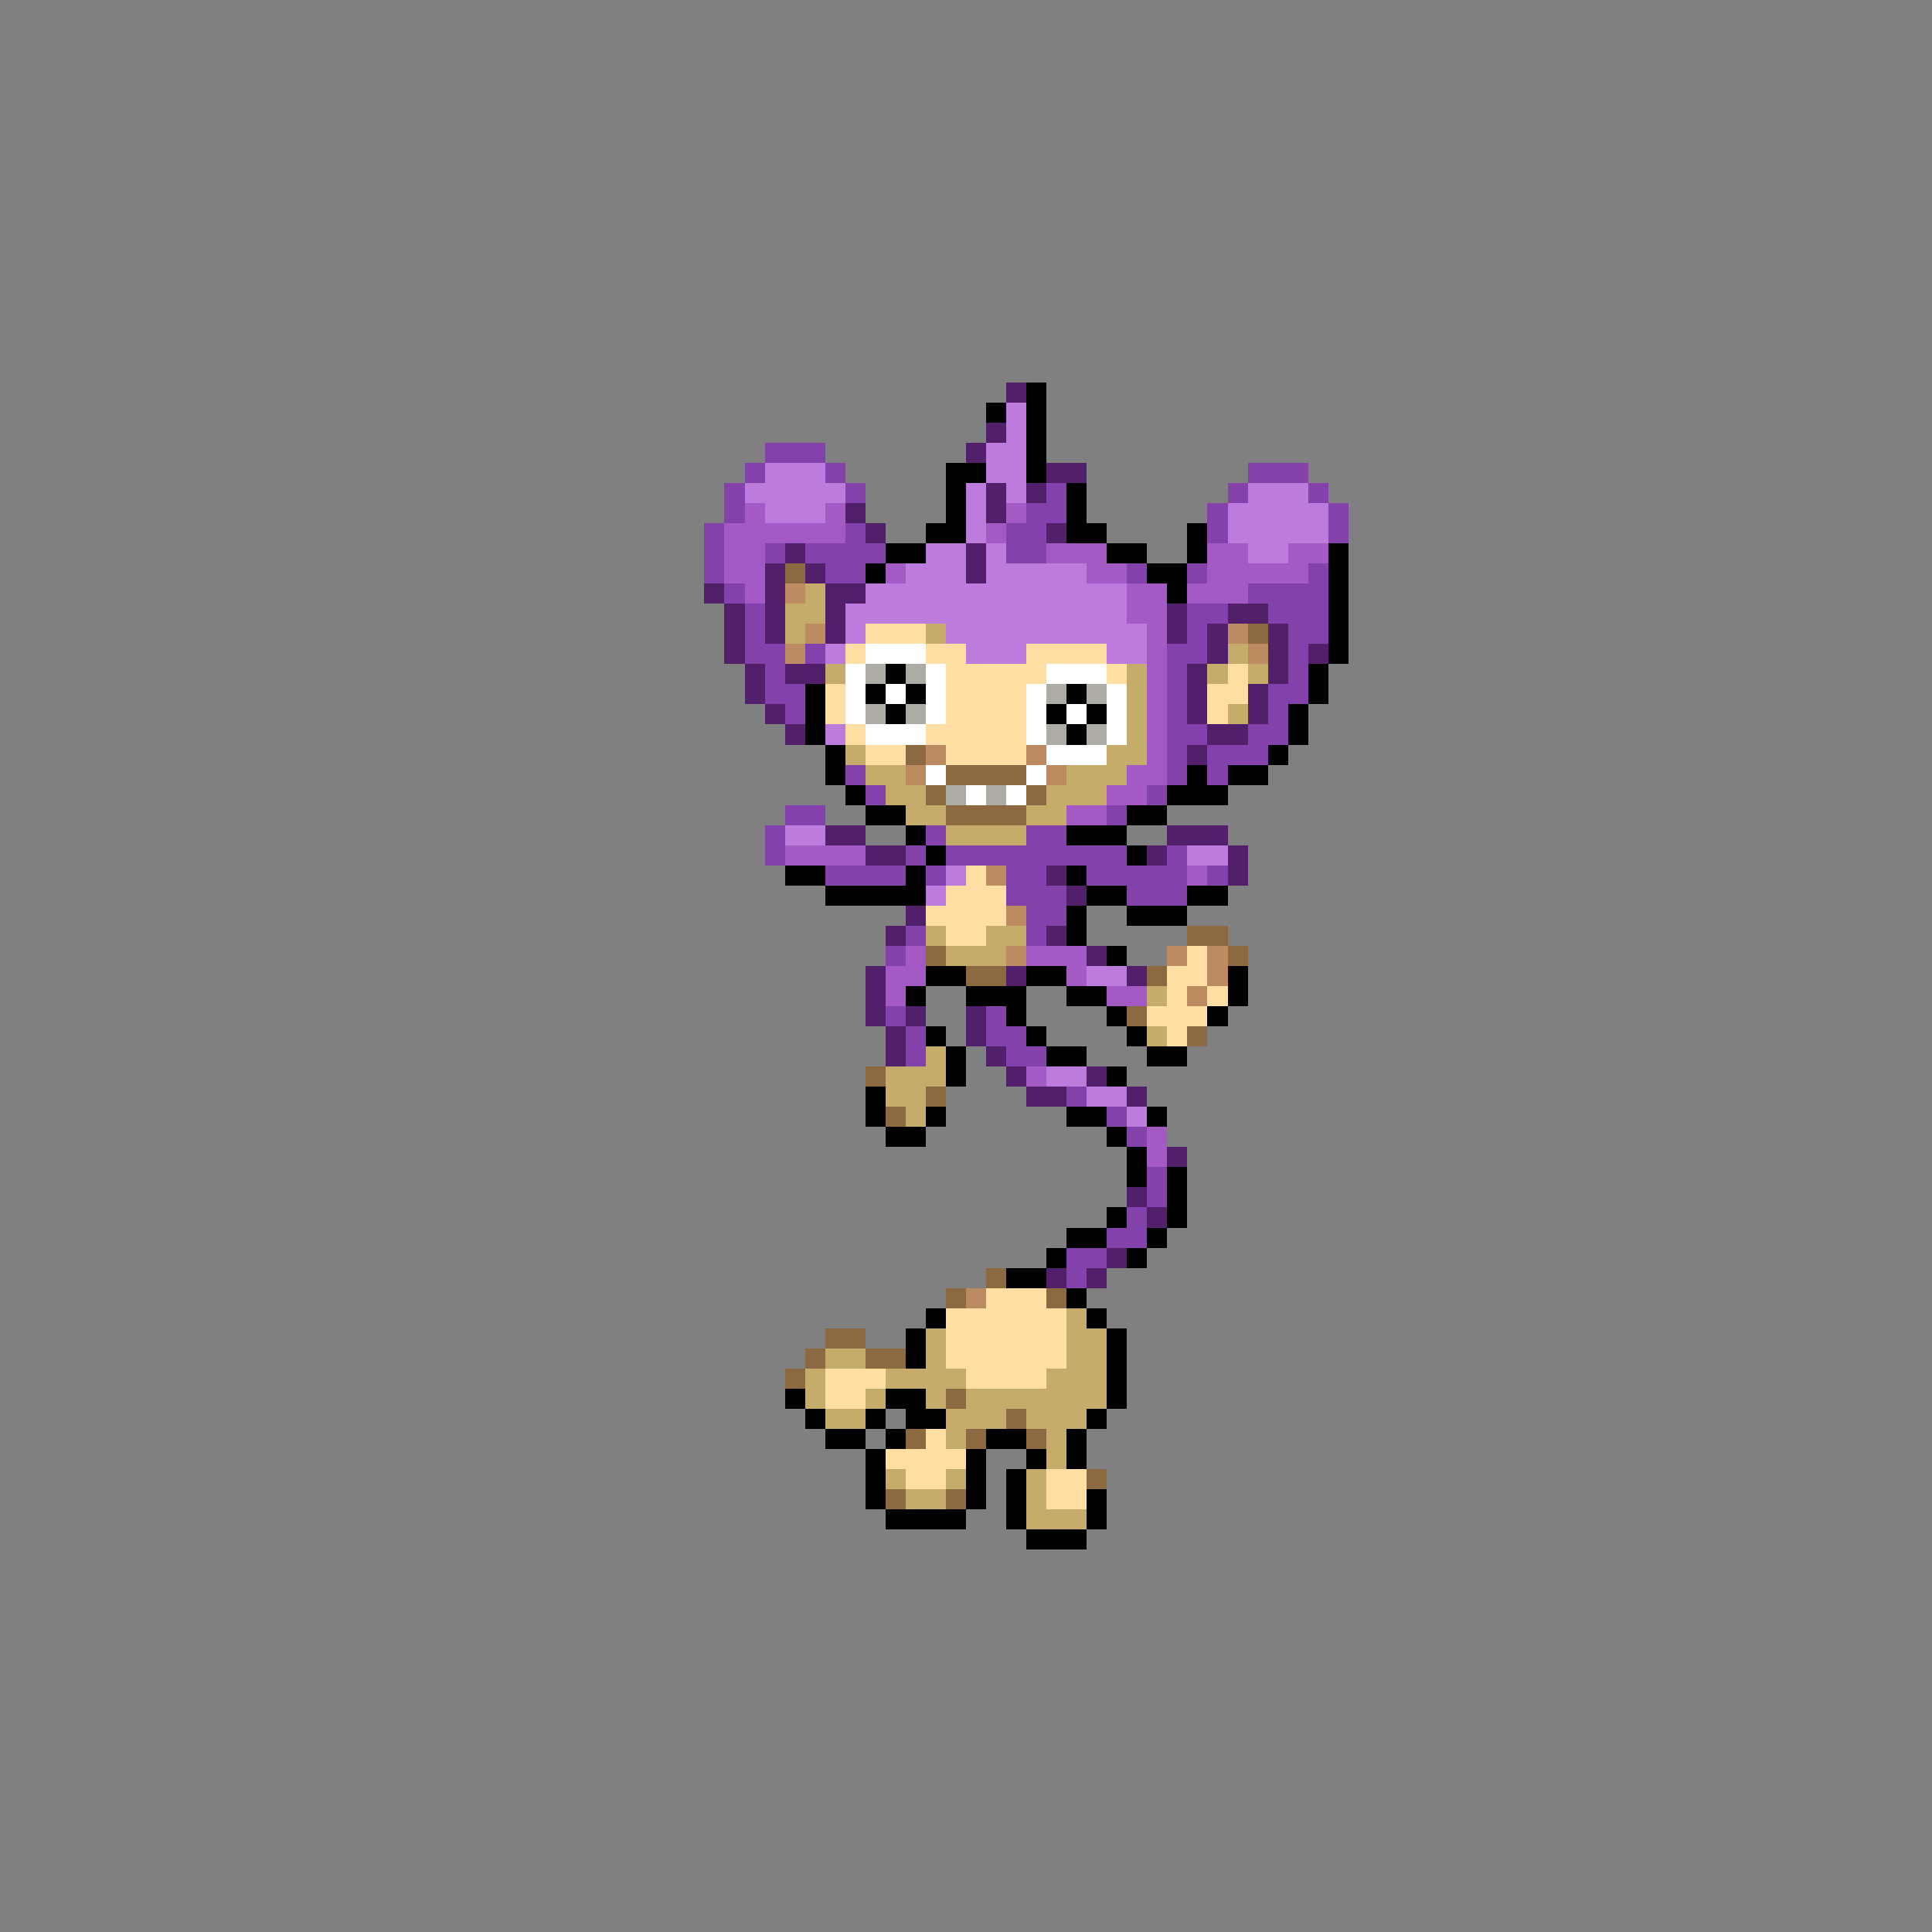<svg xmlns="http://www.w3.org/2000/svg" viewBox="0 -0.5 96 96" shape-rendering="crispEdges">
<rect x="0" y="-0.5" width="96" height="96" fill="#808080" stroke="none"/>
<path stroke="#52206a" d="M50 19h1M49 21h1M48 22h1M52 23h2M49 24h1M51 24h1M42 25h1M49 25h1M43 26h1M52 26h1M39 27h1M48 27h1M38 28h1M40 28h1M48 28h1M35 29h1M38 29h1M41 29h2M36 30h1M38 30h1M41 30h1M58 30h1M61 30h2M36 31h1M38 31h1M41 31h1M58 31h1M60 31h1M63 31h1M36 32h1M60 32h1M63 32h1M65 32h1M37 33h1M39 33h2M59 33h1M63 33h1M37 34h1M59 34h1M62 34h1M38 35h1M59 35h1M62 35h1M39 36h1M60 36h2M59 37h1M41 41h2M58 41h3M43 42h2M57 42h1M61 42h1M52 43h1M61 43h1M53 44h1M45 45h1M44 46h1M52 46h1M54 47h1M43 48h1M50 48h1M56 48h1M43 49h1M43 50h1M45 50h1M48 50h1M44 51h1M48 51h1M44 52h1M49 52h1M50 53h1M54 53h1M51 54h2M56 54h1M58 57h1M56 59h1M57 60h1M55 62h1M52 63h1M54 63h1" />
<path stroke="#000000" d="M51 19h1M49 20h1M51 20h1M51 21h1M51 22h1M47 23h2M51 23h1M47 24h1M53 24h1M47 25h1M53 25h1M46 26h2M53 26h2M59 26h1M44 27h2M55 27h2M59 27h1M66 27h1M43 28h1M57 28h2M66 28h1M58 29h1M66 29h1M66 30h1M66 31h1M66 32h1M44 33h1M65 33h1M40 34h1M43 34h1M45 34h1M53 34h1M65 34h1M40 35h1M44 35h1M52 35h1M54 35h1M64 35h1M40 36h1M53 36h1M64 36h1M41 37h1M63 37h1M41 38h1M59 38h1M61 38h2M42 39h1M58 39h3M43 40h2M56 40h2M45 41h1M53 41h3M46 42h1M56 42h1M39 43h2M45 43h1M53 43h1M41 44h5M54 44h2M59 44h2M53 45h1M56 45h3M53 46h1M55 47h1M46 48h2M51 48h2M61 48h1M45 49h1M48 49h3M53 49h2M61 49h1M50 50h1M55 50h1M60 50h1M46 51h1M51 51h1M56 51h1M47 52h1M52 52h2M57 52h2M47 53h1M55 53h1M43 54h1M43 55h1M46 55h1M53 55h2M57 55h1M44 56h2M55 56h1M56 57h1M56 58h1M58 58h1M58 59h1M55 60h1M58 60h1M53 61h2M57 61h1M52 62h1M56 62h1M50 63h2M53 64h1M46 65h1M54 65h1M45 66h1M55 66h1M45 67h1M55 67h1M55 68h1M39 69h1M44 69h2M55 69h1M40 70h1M43 70h1M45 70h2M54 70h1M41 71h2M44 71h1M49 71h2M53 71h1M43 72h1M48 72h1M51 72h1M53 72h1M43 73h1M48 73h1M50 73h1M43 74h1M48 74h1M50 74h1M54 74h1M44 75h4M50 75h1M54 75h1M51 76h3" />
<path stroke="#bd7bde" d="M50 20h1M50 21h1M49 22h2M38 23h3M49 23h2M37 24h5M48 24h1M50 24h1M62 24h3M38 25h3M48 25h1M61 25h5M48 26h1M61 26h5M46 27h2M49 27h1M62 27h2M45 28h3M49 28h5M43 29h13M42 30h14M42 31h1M47 31h10M41 32h1M48 32h3M55 32h2M41 36h1M39 41h2M59 42h2M47 43h1M46 44h1M54 48h2M52 53h2M54 54h2M56 55h1" />
<path stroke="#8341ac" d="M38 22h3M37 23h1M41 23h1M62 23h3M36 24h1M42 24h1M52 24h1M61 24h1M65 24h1M36 25h1M51 25h2M60 25h1M66 25h1M35 26h1M42 26h1M50 26h2M60 26h1M66 26h1M35 27h1M38 27h1M40 27h4M50 27h2M35 28h1M41 28h2M56 28h1M59 28h1M65 28h1M36 29h1M62 29h4M37 30h1M59 30h2M63 30h3M37 31h1M59 31h1M64 31h2M37 32h2M40 32h1M58 32h2M64 32h1M38 33h1M58 33h1M64 33h1M38 34h2M58 34h1M63 34h2M39 35h1M58 35h1M63 35h1M58 36h2M62 36h2M58 37h1M60 37h3M42 38h1M58 38h1M60 38h1M43 39h1M57 39h1M39 40h2M55 40h1M38 41h1M46 41h1M51 41h2M38 42h1M45 42h1M47 42h9M58 42h1M41 43h4M46 43h1M50 43h2M54 43h5M60 43h1M50 44h3M56 44h3M51 45h2M45 46h1M51 46h1M44 47h1M44 50h1M49 50h1M45 51h1M49 51h2M45 52h1M50 52h2M53 54h1M55 55h1M56 56h1M57 58h1M57 59h1M56 60h1M55 61h2M53 62h2M53 63h1" />
<path stroke="#a45ac5" d="M37 25h1M41 25h1M50 25h1M36 26h6M49 26h1M36 27h2M52 27h3M60 27h2M64 27h2M36 28h2M44 28h1M54 28h2M60 28h5M37 29h1M56 29h2M59 29h3M56 30h2M57 31h1M57 32h1M57 33h1M57 34h1M57 35h1M57 36h1M57 37h1M56 38h2M55 39h2M53 40h2M39 42h4M59 43h1M45 47h1M51 47h3M44 48h2M53 48h1M44 49h1M55 49h2M51 53h1M57 56h1M57 57h1" />
<path stroke="#8b6a41" d="M39 28h1M62 31h1M45 37h1M47 38h4M46 39h1M51 39h1M47 40h4M59 46h2M46 47h1M61 47h1M48 48h2M57 48h1M56 50h1M59 51h1M43 53h1M46 54h1M44 55h1M49 63h1M47 64h1M52 64h1M41 66h2M40 67h1M43 67h2M39 68h1M47 69h1M50 70h1M45 71h1M48 71h1M51 71h1M54 73h1M44 74h1M47 74h1" />
<path stroke="#bd8b62" d="M39 29h1M40 31h1M61 31h1M39 32h1M62 32h1M46 37h1M51 37h1M45 38h1M52 38h1M49 43h1M50 45h1M50 47h1M58 47h1M60 47h1M60 48h1M59 49h1M48 64h1" />
<path stroke="#c5ac6a" d="M40 29h1M39 30h2M39 31h1M46 31h1M61 32h1M41 33h1M56 33h1M60 33h1M62 33h1M56 34h1M56 35h1M61 35h1M56 36h1M42 37h1M55 37h2M43 38h2M53 38h3M44 39h2M52 39h3M45 40h2M51 40h2M47 41h4M46 46h1M49 46h2M47 47h3M57 49h1M57 51h1M46 52h1M44 53h3M44 54h2M45 55h1M53 65h1M46 66h1M53 66h2M41 67h2M46 67h1M53 67h2M40 68h1M44 68h4M52 68h3M40 69h1M43 69h1M46 69h1M48 69h7M41 70h2M47 70h3M51 70h3M47 71h1M52 71h1M52 72h1M44 73h1M47 73h1M51 73h1M45 74h2M51 74h1M51 75h3" />
<path stroke="#ffdea4" d="M43 31h3M42 32h1M46 32h2M51 32h4M47 33h5M55 33h1M61 33h1M41 34h1M47 34h4M60 34h2M41 35h1M47 35h4M60 35h1M42 36h1M46 36h5M43 37h2M47 37h4M48 43h1M47 44h3M46 45h4M47 46h2M59 47h1M58 48h2M58 49h1M60 49h1M57 50h3M58 51h1M49 64h3M47 65h6M47 66h6M47 67h6M41 68h3M48 68h4M41 69h2M46 71h1M44 72h4M45 73h2M52 73h2M52 74h2" />
<path stroke="#ffffff" d="M43 32h3M42 33h1M46 33h1M52 33h3M42 34h1M44 34h1M46 34h1M51 34h1M55 34h1M42 35h1M46 35h1M51 35h1M53 35h1M55 35h1M43 36h3M51 36h1M55 36h1M52 37h3M46 38h1M51 38h1M48 39h1M50 39h1" />
<path stroke="#acaca4" d="M43 33h1M45 33h1M52 34h1M54 34h1M43 35h1M45 35h1M52 36h1M54 36h1M47 39h1M49 39h1" />
</svg>